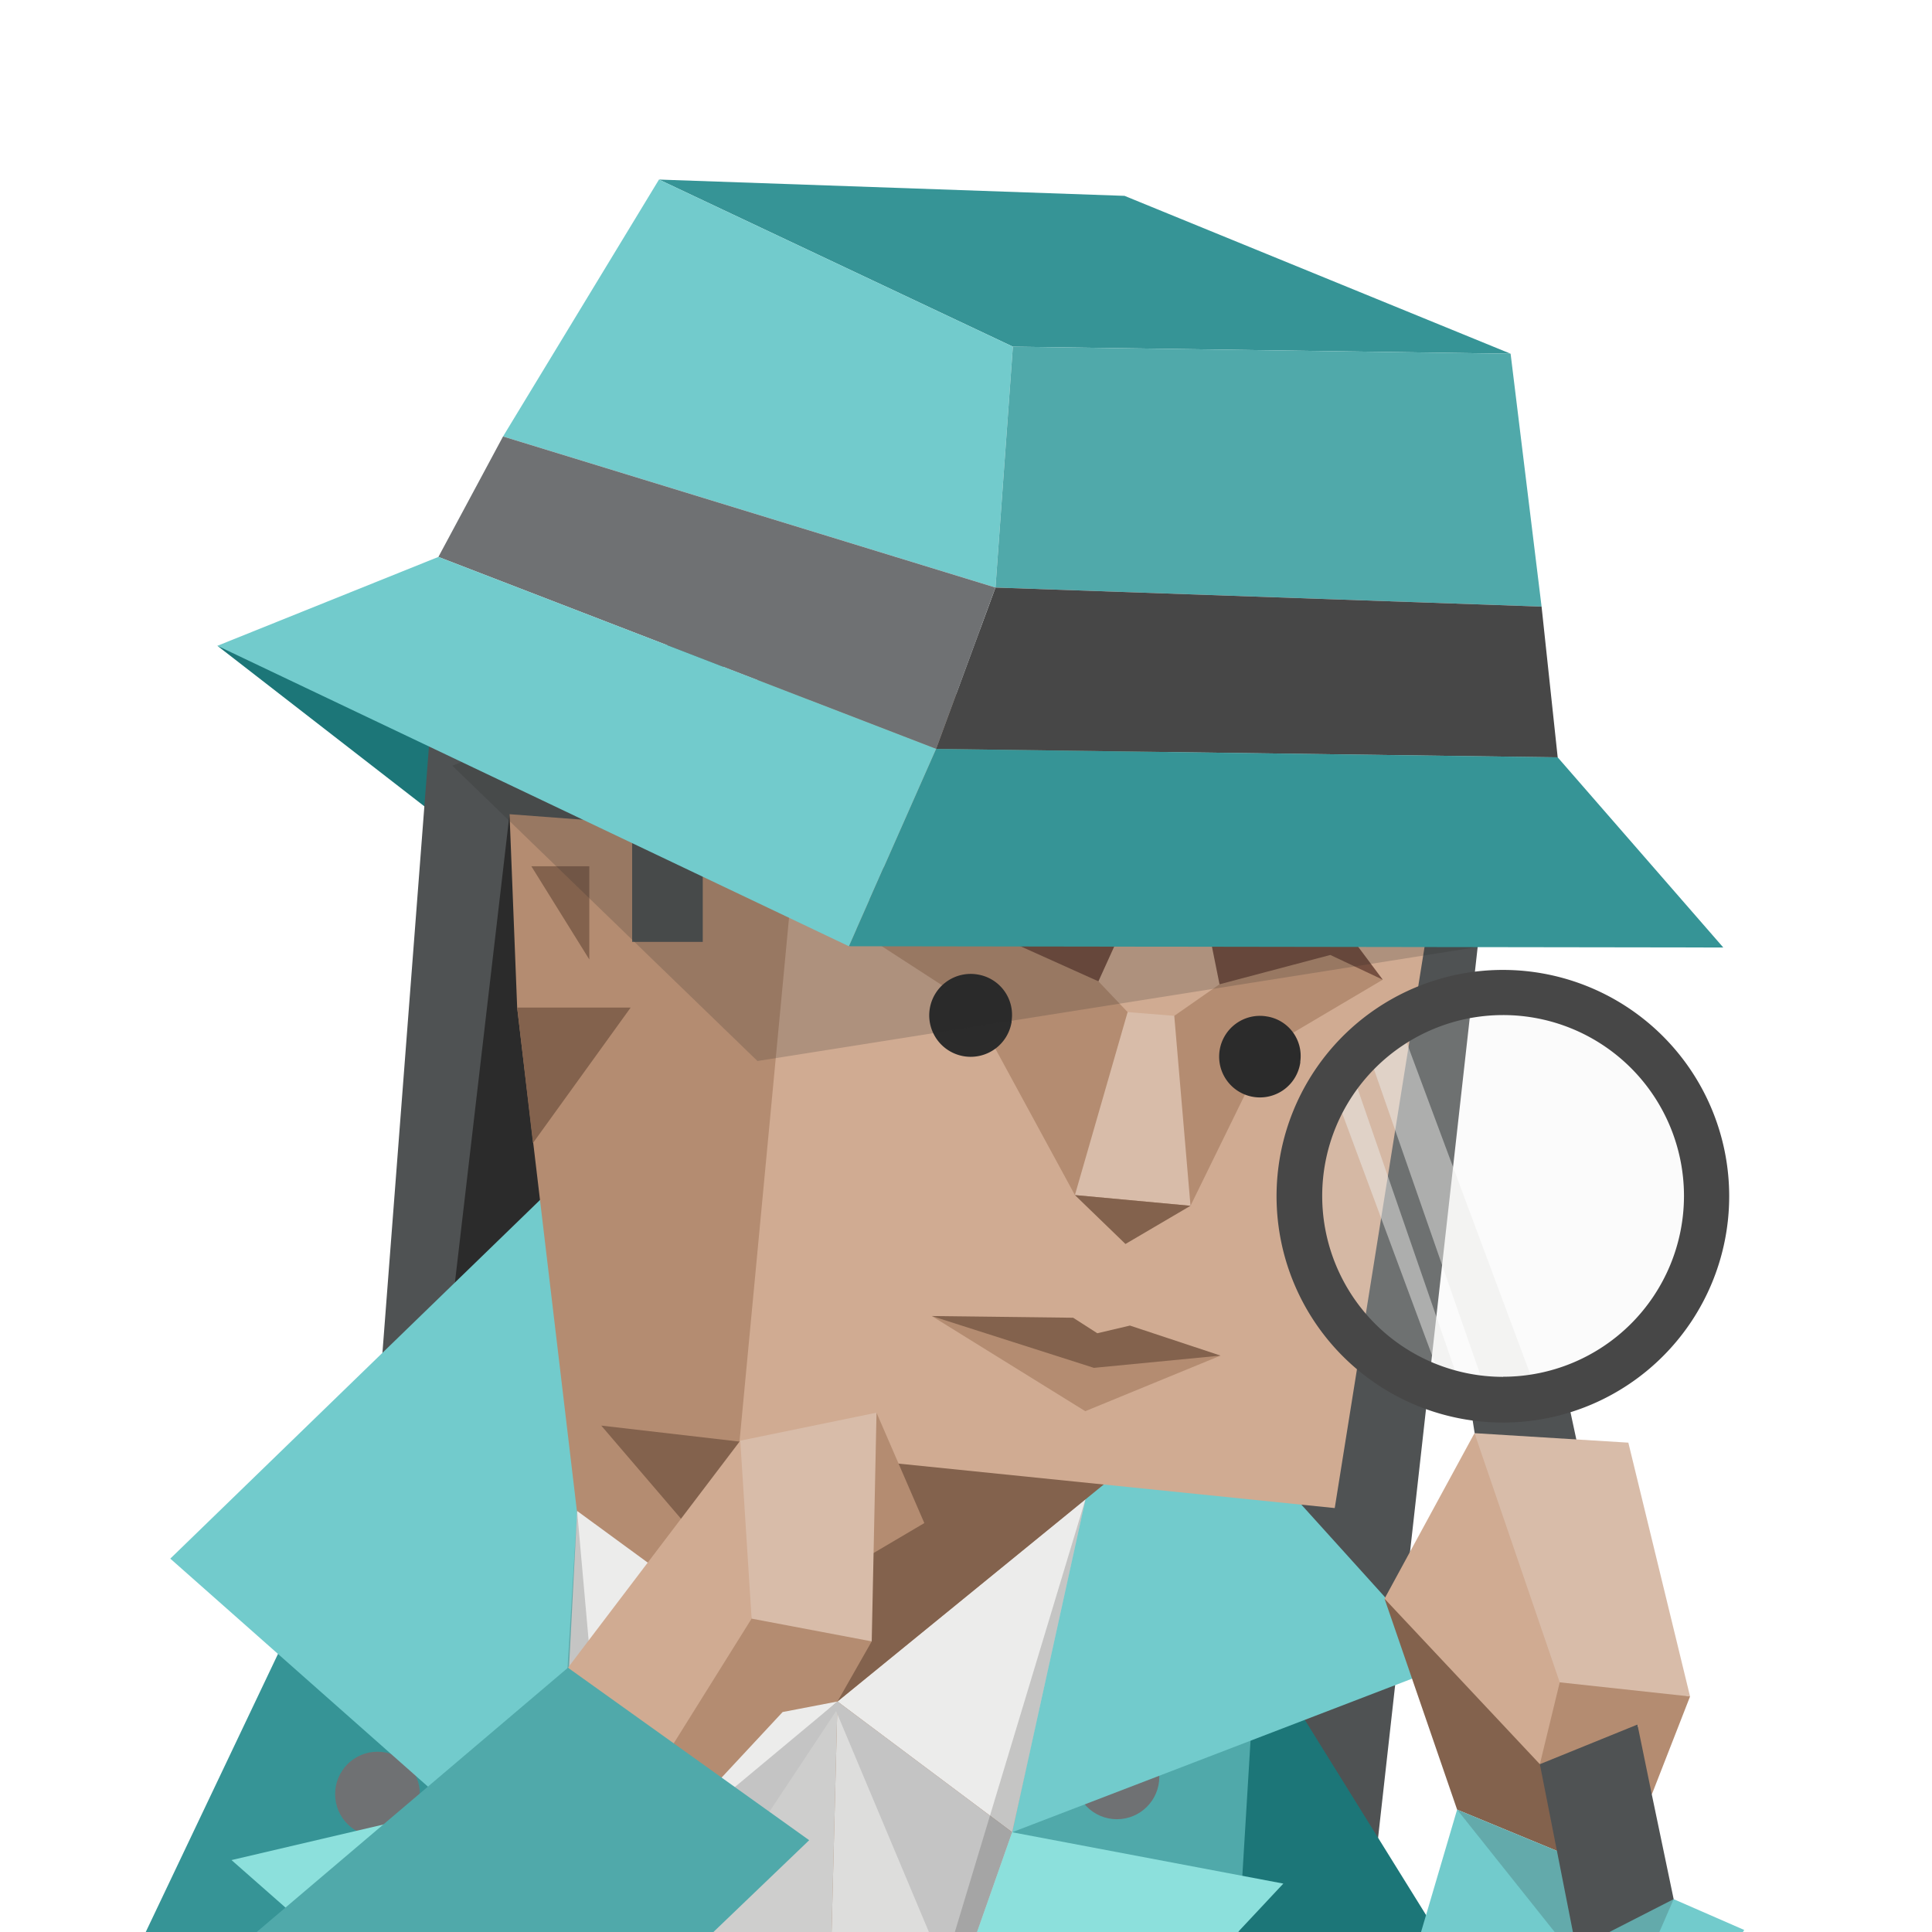 <svg xmlns="http://www.w3.org/2000/svg" viewBox="0 0 350 350"><defs><style>.a,.e{fill:#1c7678;}.b{fill:#4f5253;}.c,.s,.x{fill:#2b2b2b;}.d,.t{fill:#369496;}.d,.e,.f,.j,.o,.p,.q,.w,.x{fill-rule:evenodd;}.f,.u{fill:#50a9aa;}.g{fill:#6f7173;}.h,.w{fill:#72cbcc;}.i{fill:#b48c71;}.j,.y,.z{fill:#ececeb;}.k{fill:#83624d;}.l{fill:#d0ab92;}.m{fill:#d8bca9;}.n{fill:#754f40;}.o{fill:#dddddc;}.p{fill:#cececd;}.q{fill:#c4c4c4;}.r{fill:#8ce0dc;}.s,.x,.y{opacity:0.2;}.s,.x,.y,.z{isolation:isolate;}.v{fill:#474747;}.z{opacity:0.5;}</style></defs><title>mindfinder</title><polygon class="a" points="39.38 116.99 78.1 147.02 81.62 131.99 39.38 116.99"/><polygon class="b" points="79.06 117.62 66.26 284.47 249.55 333.84 269.79 152.82 79.06 117.62"/><polygon class="c" points="92.31 147.5 79.06 261.11 101.24 212.4 92.31 147.5"/><polygon class="d" points="54.31 291.32 12.79 378.63 60.71 399.82 54.31 291.32"/><polygon class="e" points="227.63 297.48 263.32 354.94 241.59 403.79 208.66 355.13 227.63 297.48"/><polygon class="d" points="146.6 460.68 148.59 430.82 58.15 292.03 44.08 325.02 61.85 449.3 146.6 460.68"/><polygon class="f" points="218.75 443.8 227.63 297.48 183.36 331.93 148.59 430.82 146.6 460.68 218.75 443.8"/><circle class="g" cx="68.39" cy="325.02" r="7.68"/><circle class="g" cx="202.34" cy="321.89" r="7.68"/><polygon class="h" points="83.18 328.67 30.85 282.36 144.75 171.87 262.07 301.7 183.36 331.93 149.02 194.51 104.86 319.26 83.18 328.67"/><polygon class="i" points="147.74 117.41 134.11 260.99 196.09 272.98 183.36 331.93 150.97 355.67 119.47 327.21 106.94 294.19 93.69 182.53 92.31 147.5 147.74 117.41"/><polygon class="j" points="151.72 308.24 104.55 273.72 102.31 317.13 116.81 338.89 151.72 308.24"/><polygon class="j" points="151.72 308.24 183.36 331.93 183.36 331.93 196.66 271.55 151.72 308.24"/><polygon class="k" points="200.09 268.82 108.92 258.26 151.72 308.24 200.09 268.82"/><polygon class="l" points="261.5 150.12 241.8 273.2 133.87 262.2 147.45 118.55 261.5 150.12"/><polygon class="i" points="250.5 177.48 229.7 189.78 215.67 218.44 204.48 221.04 194.73 216.5 175.93 181.9 149.09 164.52 165 158.4 198.99 177.78 204.28 183.35 208.76 188.37 212.73 184.03 220.93 178.31 240.45 168.77 250.5 177.48"/><polygon class="m" points="212.73 184.03 215.67 218.44 194.73 216.5 204.28 183.35 212.73 184.03"/><polygon class="k" points="203.89 225.36 215.67 218.44 194.73 216.5 203.89 225.36"/><polygon class="n" points="250.5 177.48 241.95 166.04 219.46 171.02 220.93 178.31 241 173 250.5 177.48"/><polygon class="n" points="202.54 169.95 198.99 177.78 163.63 161.87 149.09 164.52 164.21 154.37 202.54 169.95"/><path class="c" d="M229.33,184.11a7.39,7.39,0,1,0,6.23,8.39l0-.2a7.25,7.25,0,0,0-6.18-8.18Z"/><path class="c" d="M177.06,176.53a7.51,7.51,0,1,0,6.2,8.62l0-.19a7.41,7.41,0,0,0-6.21-8.43Z"/><polygon class="i" points="221.12 245.58 196.61 255.65 168.79 238.41 198.56 244.92 221.12 245.58"/><polygon class="k" points="198.79 241.53 194.41 238.72 168.79 238.41 198.17 247.8 221.12 245.58 204.7 240.14 198.79 241.53"/><polygon class="o" points="151.72 308.24 148.59 430.82 179.73 362.24 151.72 308.24"/><polygon class="p" points="151.72 308.24 148.59 430.82 111.9 366.4 151.72 308.24"/><polygon class="b" points="136.18 136.9 127.31 148.26 127.31 170.63 114.52 170.63 114.52 149.17 92.31 147.5 97.86 118.28 129.59 116.3 136.18 136.9"/><polygon class="q" points="151.72 308.24 183.36 331.93 175.57 367.36 151.47 309.98 113.08 367.89 109.56 343.37 151.72 308.24"/><polygon class="k" points="93.69 182.53 114.25 182.53 96.55 207.07 93.69 182.53"/><polygon class="k" points="106.76 173.82 106.76 156.93 96.26 156.93 106.76 173.82"/><polygon class="r" points="89.3 325.88 41.94 336.97 148.59 430.82 89.3 325.88"/><polygon class="s" points="104.55 273.72 101.45 324.38 90.01 327.3 148.59 430.82 110.84 344.43 104.55 273.72"/><polygon class="s" points="196.66 271.55 183.36 331.93 148.59 430.82 196.66 271.55"/><polygon class="r" points="183.36 331.93 232.49 341.23 148.59 430.82 183.36 331.93"/><polygon class="i" points="130.44 322.33 141.78 310.15 151.72 308.24 157.92 297.35 132.1 285.36 120.89 317.68 130.44 322.33"/><polygon class="l" points="120.89 317.68 136.16 293.23 137.68 281.18 134.11 260.99 102.89 302.12 120.89 317.68"/><polygon class="i" points="158.79 255.92 167.45 275.92 153.94 283.89 158.79 255.92"/><polygon class="m" points="134.11 260.99 158.79 255.92 157.92 297.35 136.16 293.23 134.11 260.99"/><polygon class="f" points="12.79 378.63 102.89 302.12 146.59 333.37 57.41 418.87 12.79 378.63"/><polygon class="s" points="158.25 109.75 81.94 138.71 137.22 192.21 271.05 171.02 282.19 137.2 158.25 109.75"/><polygon class="t" points="273.66 64.08 203.72 35.48 119.38 32.53 183.49 62.8 273.66 64.08"/><polygon class="h" points="183.49 62.8 180.34 106.44 91.13 79.07 119.38 32.53 183.49 62.8"/><polygon class="u" points="183.49 62.8 180.34 106.44 279.27 109.89 273.66 64.08 183.49 62.8"/><polygon class="v" points="279.27 109.89 282.19 137.2 169.58 135.67 180.34 106.44 279.27 109.89"/><polygon class="g" points="180.34 106.44 91.13 79.07 79.42 100.89 169.58 135.67 180.34 106.44"/><polygon class="t" points="282.19 137.2 312.19 171.65 153.78 171.42 169.58 135.67 282.19 137.2"/><polygon class="h" points="169.58 135.67 79.42 100.89 39.38 116.99 153.78 171.42 169.58 135.67"/><polygon class="k" points="275.69 301.34 292.63 308.35 295.84 324.34 285.59 326.55 285.59 326.55 284.68 336.39 263.97 327.83 250.82 289.62 275.69 301.34"/><polygon class="w" points="241.59 403.79 263.97 327.83 303.2 344.05 315.98 349.63 293.04 386.19 241.59 403.79"/><polyline class="x" points="263.97 327.83 303.2 344.05 293.92 365.41"/><circle class="y" cx="269.96" cy="216.88" r="37.33" transform="translate(12.64 448.61) rotate(-80.78)"/><polygon class="b" points="303.2 344.05 285.55 353.07 278.96 319.6 267.15 259.63 265.82 251.2 282.97 248.66 296.64 312.42 299.24 320.39 299.24 325.09 303.2 344.05"/><polygon class="i" points="299.24 325.09 306.17 307.33 279.14 301.36 278.96 319.6 296.64 312.42 299.24 325.09"/><polygon class="l" points="278.96 319.6 250.82 289.62 267.12 259.63 281.05 288.29 282.56 304.77 278.96 319.6"/><polygon class="z" points="247.99 191.07 269.96 254.21 278.7 252.93 253.11 184.24 247.99 191.07"/><polygon class="z" points="245 194.48 265.48 253.78 262.49 253.78 241.59 197.47 245 194.48"/><polygon class="m" points="267.12 259.63 294.99 261.35 306.17 307.33 282.56 304.77 267.12 259.63"/><path class="v" d="M272.31,175.71a41,41,0,1,0,40.95,41v0A41,41,0,0,0,272.31,175.71Zm0,73.72a32.77,32.77,0,1,1,32.76-32.78v0a32.78,32.78,0,0,1-32.76,32.76Z"/></svg>